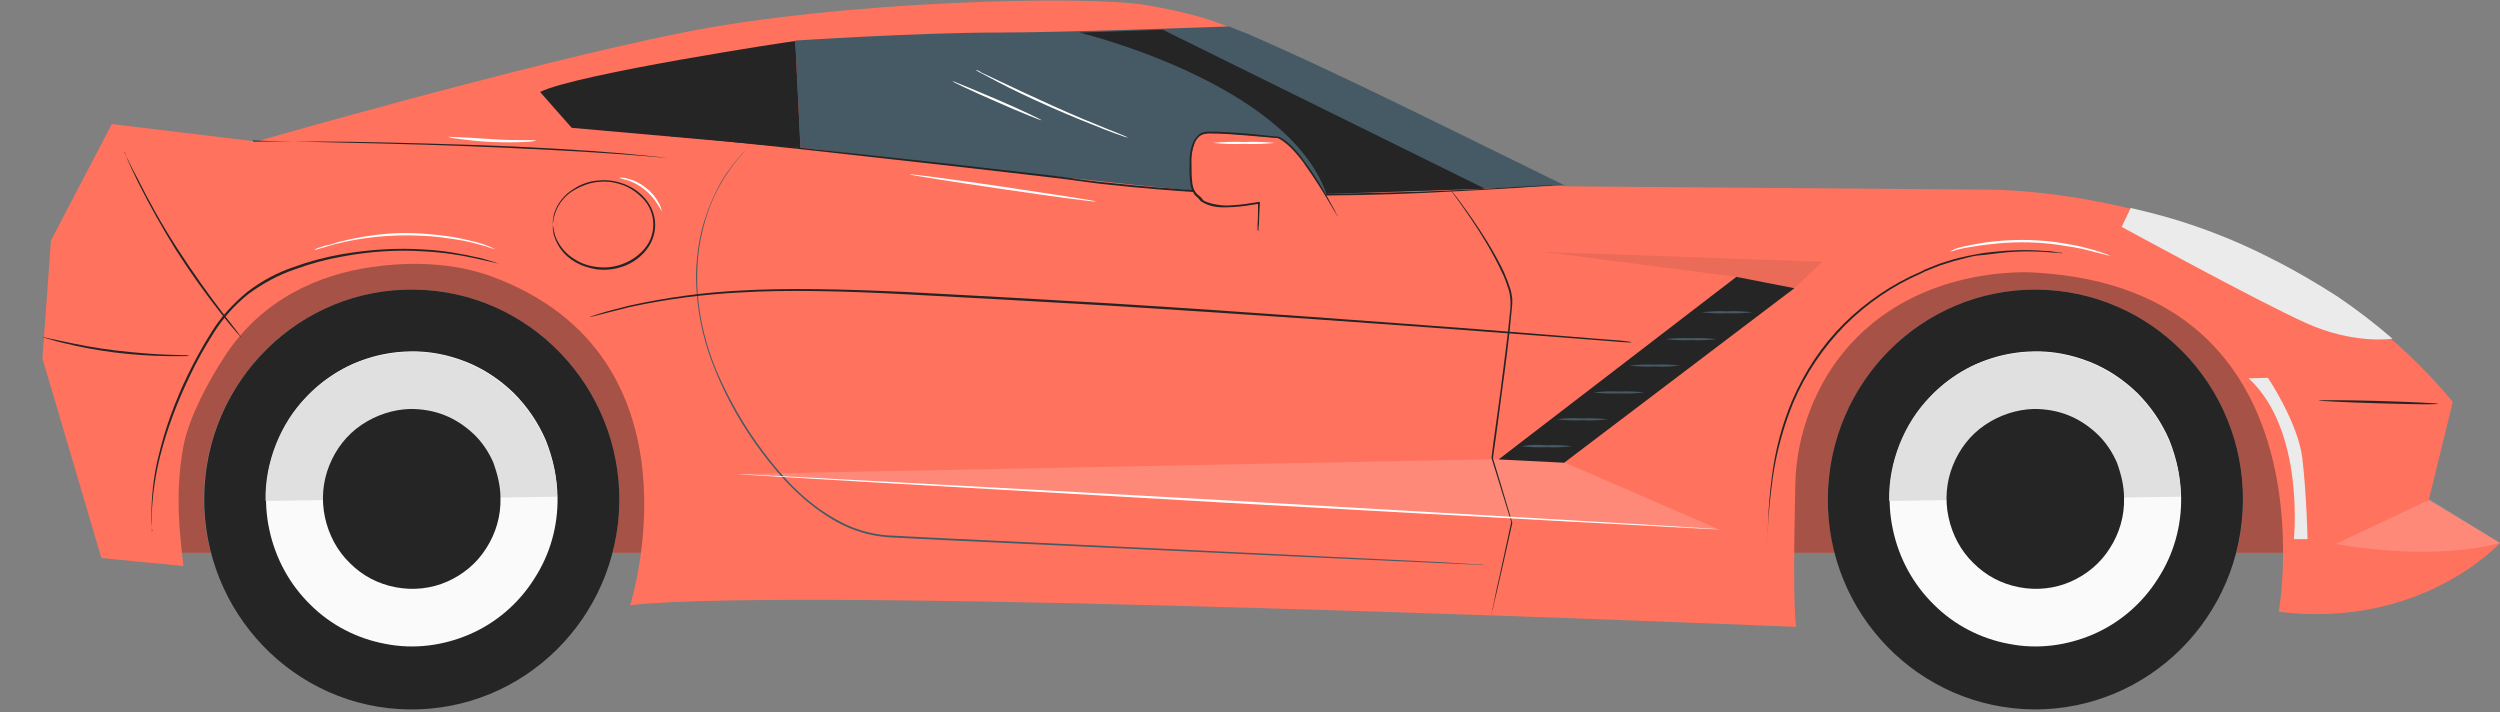 <?xml version="1.0" encoding="utf-8"?>
<!-- Generator: Adobe Illustrator 25.2.1, SVG Export Plug-In . SVG Version: 6.00 Build 0)  -->
<svg version="1.1" id="Capa_1" xmlns="http://www.w3.org/2000/svg" xmlns:xlink="http://www.w3.org/1999/xlink" x="0px" y="0px"
	 viewBox="0 0 530 151" style="enable-background:new 0 0 530 151;" xml:space="preserve">
<rect x="0" y="0" width="530" height="151" fill="#808080" stroke="none"/>
<style type="text/css">
	.st0{fill:#FF725E;}
	.st1{fill:#252525;}
	.st2{opacity:0.4;fill:#252525;enable-background:new    ;}
	.st3{fill:#455A64;}
	.st4{fill:#EBEBEB;}
	.st5{opacity:0.4;}
	.st6{opacity:0.4;fill:#FFFFFF;enable-background:new    ;}
	.st7{opacity:0.3;}
	.st8{opacity:0.3;fill:#252525;enable-background:new    ;}
	.st9{fill:#FFFFFF;}
	.st10{fill:#FAFAFA;}
	.st11{fill:#E0E0E0;}
</style>
<g>
	<path class="st0" d="M478.7,65.9c-7.4-7.5-17.4-11.7-27.8-11.7H24.6v63h20.1c-1-3.8-1.5-7.8-1.5-12C43.6,80.7,63.6,61,87.9,61.4
		c24.3,0.3,43.7,20.6,43.4,45.1c-0.1,3.7-0.6,7.3-1.4,10.7H389c-1-3.7-1.5-7.6-1.5-11.6c0.2-24.6,20-44.4,44.3-44.2
		s43.9,20.2,43.7,44.8c0,3.8-0.5,7.5-1.4,11h16.2V94C490.2,83.5,486,73.4,478.7,65.9z"/>
	<path class="st1" d="M167.9,8.7c0.1,0,0.2,0,0.2,0h0.7l2.7-0.1l9.9-0.4l14.7-0.6l8.7-0.4c1.5-0.1,3,0,4.6,0h4.7
		c12.8,0,24.4-0.6,32.8-0.9l9.9-0.5l2.7-0.2l0.7-0.1c0.1,0,0.2,0,0.2,0h-0.9l-2.7,0.1L246.9,6c-8.4,0.3-20,0.8-32.8,0.8h-4.7
		c-1.6,0-3.1-0.1-4.6,0l-8.7,0.4L181.4,8l-9.9,0.5l-2.7,0.2l-0.7,0.1L167.9,8.7z"/>
	<path class="st2" d="M478.7,65.9c-7.4-7.5-17.4-11.7-27.8-11.7H24.6v63h20.1c-1-3.8-1.5-7.8-1.5-12C43.6,80.7,63.6,61,87.9,61.4
		c24.3,0.3,43.7,20.6,43.4,45.1c-0.1,3.7-0.6,7.3-1.4,10.7H389c-1-3.7-1.5-7.6-1.5-11.6c0.2-24.6,20-44.4,44.3-44.2
		s43.9,20.2,43.7,44.8c0,3.8-0.5,7.5-1.4,11h16.2V94C490.2,83.5,486,73.4,478.7,65.9z"/>
	<path class="st0" d="M530,115.1c0,0-16.5,18.3-46.9,14.6c0,0,12.1-68.2-51.5-71.9c0,0-29.2-2.6-44.2,21.7
		c-4.3,7.1-6.7,15.3-6.8,23.6c-0.2,9.6-0.5,25.7,0.2,29.8c0,0-210.3-8.8-247.2-4.6c0,0,16.8-52.7-29.4-69.7c-7.9-2.9-17-3.2-25.3-2
		c-11.3,1.6-23.4,6.8-31.3,19c-3.4,5.2-7.5,12.8-8.7,18.9c-2,10.5-0.6,20.3,0,25.5l-17.4-1.7L9,76l1.8-25l12.9-24.7L54.3,30
		c0,0,56.7-16.3,90-23c33.4-6.8,86-8.1,98.8-5.9s17.6,4.6,23.9,7.4s64.6,31,64.6,31l89.1,0.7c0,0,60.9-1.3,99.3,45l-5.1,20.8
		L530,115.1z"/>
	<path class="st3" d="M331.7,39.3c0,0-54.9,2.4-69.4,1.8c-14.5-0.6-92.6-9.8-92.6-9.8l-1.1-22.7c0,0,25.9-1.7,43-1.7
		c14.2,0,49-1.3,49-1.3c1.1,0.5,2.3,1,3.5,1.4C284.2,15.7,306.9,27.2,331.7,39.3z"/>
	<path class="st4" d="M507.2,71.8c0,0-8.1,1.3-18.3-3.3c-10.2-4.6-39.1-20.4-39.1-20.4l1.9-4c0,0,5.2,1.1,11.2,3
		c6.5,2.1,12.8,4.7,18.8,7.8c4.8,2.4,9.4,5.1,13.9,8C499.6,65.6,503.5,68.6,507.2,71.8L507.2,71.8z"/>
	<path class="st1" d="M491.5,84.9c0,0.1,5.7,0.4,12.7,0.6s12.7,0.3,12.7,0.1c0-0.1-5.7-0.4-12.7-0.6S491.5,84.8,491.5,84.9z"/>
	<g class="st5">
		<path class="st6" d="M515.1,105.9l-19.9,9.4c0,0,19.6,3.9,34.8-0.2L515.1,105.9z"/>
	</g>
	<path class="st4" d="M480.8,80.1c0,0,6.4,9.5,7.3,17.1s1.1,17.1,1.1,17.1h-2.9c0,0,2.4-23.1-9.6-34.1L480.8,80.1L480.8,80.1z"/>
	<g class="st7">
		<path class="st8" d="M379.3,62.2l7-6.7l-59.1-2.1l40.9,5.3L379.3,62.2z"/>
	</g>
	<path class="st1" d="M374.7,115.7c0-0.1,0-0.2,0-0.3c0-0.2,0-0.5,0-0.8c0-0.7,0.1-1.7,0.1-3c0.2-3.6,0.6-7.2,1.1-10.8
		c0.8-5.3,2.3-10.6,4.3-15.5c2.6-6.1,6.3-11.6,10.9-16.3c4.6-4.6,10.1-8.4,16.1-11l1-0.5l1-0.4l2-0.8c1.4-0.4,2.7-0.9,4-1.2
		s2.5-0.7,3.8-0.9l2-0.2l1.7-0.2c3.6-0.5,7.1-0.6,10.7-0.4c1.3,0.1,2.3,0.2,2.9,0.2l0.8,0.1h0.3c-0.1,0-0.2,0-0.3-0.1l-0.8-0.1
		c-0.7-0.1-1.7-0.3-2.9-0.3c-3.6-0.3-7.2-0.2-10.8,0.2l-1.8,0.2l-1.8,0.3c-1.2,0.2-2.5,0.5-3.8,0.8s-2.6,0.8-4,1.2l-2,0.8l-1,0.4
		l-1,0.5c-6.1,2.6-11.6,6.4-16.3,11c-4.7,4.7-8.4,10.3-11,16.4c-2.1,5-3.5,10.3-4.2,15.6c-0.5,3.6-0.8,7.3-0.9,10.9
		c-0.1,1.3,0,2.3-0.1,3v0.8C374.7,115.5,374.7,115.6,374.7,115.7L374.7,115.7z"/>
	<g class="st5">
		<path class="st6" d="M364.8,112.4l-35.3-15.3l-173.3,3.4L364.8,112.4z"/>
	</g>
	<path class="st1" d="M331.6,98.1l48.8-37l-12.3-2.4l-50.4,38.7L331.6,98.1z"/>
	<path class="st1" d="M316.1,130.3c0-0.1,0.1-0.2,0.1-0.3c0.1-0.3,0.2-0.6,0.3-1c0.2-0.9,0.5-2.3,0.9-3.9c0.8-3.4,1.9-8.3,3.2-14.2
		l0,0v-0.1c-1.2-4.1-2.6-8.7-4.1-13.7v0.1c0.6-4.2,1.2-8.6,1.8-13.3c0.9-6.5,1.7-12.7,2.2-18.4l0.1-1.1c0-0.4,0-0.7,0-1.1
		c-0.1-0.7-0.2-1.4-0.4-2c-0.4-1.3-0.9-2.5-1.4-3.7c-1-2.1-2.2-4.2-3.4-6.2c-2.3-3.7-4.3-6.5-5.7-8.4c-0.7-1-1.3-1.7-1.7-2.2
		c-0.2-0.2-0.3-0.4-0.4-0.6c-0.1-0.1-0.2-0.2-0.2-0.2c0,0.1,0.1,0.1,0.1,0.2l0.4,0.6l1.6,2.2c1.4,2,3.4,4.8,5.6,8.5
		c1.2,2,2.3,4.1,3.3,6.2c0.6,1.2,1,2.4,1.4,3.6c0.4,1.3,0.5,2.7,0.4,4c-0.5,5.7-1.4,11.9-2.2,18.4c-0.6,4.6-1.3,9.1-1.8,13.3v0.1
		l4.2,13.6v-0.1c-1.3,5.9-2.3,10.8-3.1,14.2l-0.8,3.9c-0.1,0.4-0.2,0.8-0.2,1C316.1,130.1,316.1,130.2,316.1,130.3L316.1,130.3z"/>
	<path class="st1" d="M314.8,40L246.5,6.3l-17.7,0.6c0,0,44.1,10.6,52.4,34.2L314.8,40z"/>
	<path class="st1" d="M114.5,19.5l6.7,7.6l48.5,4.3l-1.1-22.7C168.6,8.6,122,15.7,114.5,19.5z"/>
	<path class="st3" d="M314.8,119.8l-0.6-0.1l-1.7-0.1l-6.7-0.4l-24.6-1.2l-81.3-3.9l-11.7-0.6c-3.8-0.3-7.5-1.4-10.8-3.3
		c-6.6-3.6-11.6-9.1-15.7-14.6c-3.9-5.2-7.2-11-9.8-17c-2.2-5.3-3.6-10.9-4-16.6c-0.2-2.5-0.1-5,0.1-7.5c0.2-2.2,0.6-4.4,1.2-6.6
		c0.9-3.5,2.3-6.8,4.1-9.8c1.2-1.9,2.5-3.7,4-5.4c0.5-0.6,0.9-1,1.2-1.3l0.4-0.4c0,0-0.2,0.1-0.4,0.4c-0.3,0.3-0.7,0.7-1.2,1.2
		c-1.5,1.7-2.9,3.5-4.1,5.4c-1.8,3.1-3.2,6.4-4.2,9.9c-0.6,2.2-1,4.4-1.2,6.6c-0.3,2.5-0.3,5-0.1,7.5c0.4,5.8,1.8,11.4,4,16.7
		c2.5,6.1,5.8,11.9,9.8,17.2c4.1,5.5,9.2,11,15.8,14.7c3.4,1.9,7.1,3,11,3.3l11.8,0.6l81.3,3.8l24.6,1.1l6.7,0.3l1.7,0.1
		L314.8,119.8z"/>
	<path class="st1" d="M117.2,47.6c0.1-0.8,0.2-1.6,0.5-2.4c0.7-2.1,2.2-3.9,4.2-5c1.4-0.8,3-1.4,4.6-1.6c1.6-0.2,3.3-0.1,4.8,0.4
		c1.9,0.5,3.5,1.6,4.9,3c1.5,1.5,2.3,3.5,2.3,5.6s-0.8,4.1-2.3,5.6c-1.3,1.4-3,2.4-4.9,3c-1.6,0.5-3.2,0.6-4.8,0.4
		c-1.6-0.2-3.2-0.7-4.6-1.6c-1.9-1.1-3.4-2.9-4.2-5C117.5,49.2,117.3,48.4,117.2,47.6c0,0.2,0,0.4,0,0.7s0,0.5,0.1,0.8
		c0,0.4,0.1,0.7,0.2,1c0.7,2.2,2.2,4.1,4.2,5.3c1.4,0.9,3.1,1.4,4.7,1.7c1.7,0.2,3.4,0.1,5-0.4c1.9-0.5,3.7-1.6,5.1-3.1
		c1.5-1.6,2.4-3.7,2.4-5.9s-0.9-4.3-2.4-5.9c-1.4-1.5-3.1-2.5-5.1-3.1c-1.6-0.5-3.3-0.6-5-0.4c-1.7,0.2-3.3,0.8-4.7,1.7
		c-2,1.2-3.5,3-4.2,5.2c-0.1,0.3-0.2,0.7-0.2,1c-0.1,0.3-0.1,0.5-0.1,0.8C117.2,47.2,117.2,47.4,117.2,47.6L117.2,47.6z"/>
	<path class="st1" d="M53.5,29.8h0.2h0.7l2.7,0.1l9.8,0.2c8.3,0.2,19.8,0.4,32.5,0.9s24.1,1.1,32.4,1.7c4.1,0.3,7.5,0.6,9.8,0.8
		l2.7,0.3l0.7,0.1c0.1,0,0.2,0,0.2,0c-0.1,0-0.2,0-0.2,0l-0.7-0.1l-2.7-0.3c-2.3-0.3-5.7-0.6-9.8-1c-8.3-0.7-19.8-1.4-32.4-1.8
		C86.7,30.3,75.3,30,66.9,30c-4.2,0-7.5,0-9.8,0h-2.7h-0.7C53.6,29.8,53.5,29.8,53.5,29.8L53.5,29.8z"/>
	<path class="st1" d="M26.4,32.2c0,0.2,0.1,0.3,0.2,0.5l0.5,1.3c0.5,1.1,1.2,2.7,2.1,4.5c2.5,5,5.2,9.8,8.1,14.5
		c3,4.7,6.2,9.2,9.6,13.5c1.3,1.7,2.4,3,3.2,3.9l0.9,1c0.1,0.1,0.2,0.2,0.3,0.3c0,0-0.1-0.1-0.3-0.4l-0.8-1.1
		c-0.7-0.9-1.8-2.3-3.1-4c-2.6-3.4-6-8.1-9.5-13.5s-6.3-10.6-8.2-14.4c-1-1.9-1.8-3.4-2.3-4.5l-0.6-1.2
		C26.6,32.4,26.5,32.3,26.4,32.2L26.4,32.2z"/>
	<path class="st1" d="M32.2,112.9c0-0.1,0-0.2,0-0.3v-0.9c0-0.7,0-1.8,0-3.3c0.2-4,0.8-8,1.8-11.9c1.5-5.8,3.6-11.3,6.2-16.7
		c1.5-3.2,3.2-6.2,5.1-9.2c2-3.2,4.5-6,7.4-8.3c3-2.2,6.3-4,9.8-5.2c3.3-1.2,6.6-2.1,10-2.7c5.8-1.1,11.7-1.5,17.5-1.1
		c4,0.2,7.9,0.8,11.8,1.7l1.8,0.4l1.3,0.3l0.8,0.2c0.1,0,0.2,0,0.3,0.1c-0.1,0-0.2-0.1-0.3-0.1l-0.8-0.3l-1.3-0.4l-1.8-0.5
		c-3.9-0.9-7.8-1.6-11.8-1.8c-5.9-0.4-11.8,0-17.6,1c-3.4,0.6-6.8,1.5-10.1,2.7c-3.6,1.2-6.9,3-9.9,5.3c-2.9,2.4-5.5,5.2-7.5,8.4
		c-1.9,3-3.6,6.1-5.1,9.2c-2.6,5.4-4.7,11-6.1,16.8c-1,3.9-1.5,7.9-1.6,12c0,1.4,0,2.5,0.1,3.3c0,0.4,0,0.6,0.1,0.8
		C32.2,112.7,32.2,112.8,32.2,112.9L32.2,112.9z"/>
	<path class="st1" d="M8.9,71.4c0.4,0.2,0.8,0.3,1.2,0.4c0.8,0.2,1.9,0.6,3.3,0.9c7.3,1.8,14.7,2.7,22.2,2.8c1.4,0,2.6,0,3.4,0
		c0.4,0,0.8,0,1.2-0.1c-0.4-0.1-0.8-0.1-1.2-0.1l-3.4-0.1c-2.9-0.1-6.8-0.4-11.1-0.9s-8.2-1.3-11-1.9l-3.3-0.7
		C9.8,71.6,9.3,71.5,8.9,71.4L8.9,71.4z"/>
	<path class="st1" d="M345.8,72.5c0,0-0.2,0-0.6-0.1l-1.7-0.2l-6.4-0.5l-23.7-1.9c-20-1.5-47.6-3.6-78.2-5.5
		c-15.3-0.9-29.8-1.7-43.1-2.4c-13.2-0.6-25.2-0.9-35.2-0.3c-7.9,0.4-15.8,1.5-23.5,3.2c-2.7,0.7-4.8,1.2-6.3,1.7l-1.6,0.5l-0.5,0.2
		c0,0,0.2,0,0.6-0.1l1.6-0.4c1.4-0.4,3.6-0.9,6.3-1.6c7.8-1.7,15.6-2.7,23.5-3.1c10-0.6,22-0.3,35.2,0.4s27.8,1.5,43.1,2.4
		c30.5,1.9,58.2,3.9,78.2,5.4l23.7,1.8l6.4,0.5l1.7,0.1h0.5V72.5z"/>
	<path class="st1" d="M142.1,28.9c0.6,0,1.3,0,1.9,0.1c1.3,0.1,3.1,0.3,5.5,0.5c4.7,0.5,11.6,1.2,20,2.1l29.7,3.3l17.5,2L226,38
		c3.1,0.4,6.3,0.9,9.5,1.2c6.5,0.7,12.8,1.2,18.9,1.6l9,0.6l2.2,0.1h6.4c11.3,0,21.4-0.2,29.9-0.6c8.5-0.4,15.4-0.8,20.1-1.1
		l5.5-0.4l1.4-0.1l0.5-0.1c0,0-0.2,0-0.5,0l-1.4,0.1l-5.5,0.3c-4.8,0.3-11.6,0.7-20.1,1s-18.6,0.5-29.9,0.5h-6.4l-2.2-0.1l-9-0.6
		c-6.1-0.4-12.4-0.9-18.9-1.6c-3.2-0.3-6.4-0.7-9.5-1.2c-3.1-0.4-6.3-0.8-9.3-1.1l-17.5-2c-11.2-1.2-21.2-2.3-29.7-3.2
		c-8.5-0.9-15.3-1.5-20.1-1.9C144.7,28.9,142.1,28.7,142.1,28.9z"/>
	<path class="st0" d="M283.7,46.1c0,0-7.3-14.3-12.5-16.8c0,0-13.8-1.5-15.9-1s-2.8,3.8-2.8,5.9c0,2.1-0.3,5.9,1.3,7.2
		s0.3,1.2,3.4,2c3.1,0.8,9.7-0.4,9.7-0.4l-0.2,6.1c0,0,7.3,3.8,12,2.6c1.3-0.3,2.5-1,3.4-2C283.1,48.7,283.6,47.4,283.7,46.1z"/>
	<path class="st1" d="M266.7,49.1c0-0.1,0.1-0.3,0.1-0.4c0-0.3,0-0.7,0.1-1.2c0-1.1,0.1-2.6,0.2-4.5v-0.2h-0.2
		c-1.8,0.3-3.7,0.6-5.5,0.7c-1.1,0.1-2.2,0.1-3.3-0.1c-0.6-0.1-1.2-0.2-1.7-0.4c-0.6-0.2-1.2-0.3-1.5-0.8c-0.2-0.3-0.4-0.5-0.7-0.7
		c-0.2-0.2-0.5-0.4-0.7-0.7c-0.4-0.5-0.6-1.2-0.7-1.8c-0.2-1.4-0.2-2.8-0.2-4.2c-0.1-1.5,0.1-2.9,0.6-4.3c0.2-0.7,0.7-1.3,1.2-1.7
		c0.6-0.4,1.3-0.5,2.1-0.5c2.6,0,5.1,0.2,7.6,0.4c2.4,0.2,4.8,0.4,7,0.6H271c1.3,0.7,2.4,1.7,3.4,2.8c0.9,1,1.8,2.1,2.5,3.2
		c1.5,2.1,2.7,4,3.7,5.6s1.7,2.9,2.2,3.7l0.6,1c0.1,0.1,0.1,0.2,0.2,0.3c0-0.1-0.1-0.3-0.2-0.4l-0.5-1c-0.5-0.9-1.2-2.2-2.1-3.8
		s-2.1-3.5-3.6-5.6c-0.8-1.1-1.6-2.2-2.5-3.2c-1-1.2-2.2-2.2-3.5-2.9h-0.1c-2.2-0.2-4.5-0.5-7-0.7s-5-0.4-7.6-0.4
		c-0.4,0-0.8,0-1.2,0.1s-0.8,0.2-1.1,0.5c-0.6,0.5-1.1,1.2-1.4,2c-0.5,1.4-0.7,2.9-0.6,4.4c-0.1,1.4,0,2.8,0.2,4.3
		c0.1,0.7,0.4,1.4,0.8,2c0.2,0.3,0.5,0.5,0.7,0.7s0.4,0.4,0.6,0.7c2.3,1.6,4.8,1.4,6.9,1.3c1.9-0.1,3.7-0.4,5.5-0.7l-0.2-0.1
		c0,1.9,0,3.4-0.1,4.5c0,0.5,0,0.9,0,1.2C266.7,48.8,266.7,48.9,266.7,49.1z"/>
	<path class="st3" d="M360.7,66.2c1.8,0.2,3.6,0.3,5.4,0.2c1.8,0.1,3.6,0,5.4-0.2c-1.8-0.2-3.6-0.3-5.4-0.2
		C364.3,65.9,362.5,66,360.7,66.2L360.7,66.2z"/>
	<path class="st3" d="M353.1,71.9c1.8,0.2,3.6,0.3,5.4,0.2c1.8,0.1,3.6,0,5.4-0.2c-1.8-0.2-3.6-0.3-5.4-0.2
		C356.6,71.6,354.8,71.7,353.1,71.9L353.1,71.9z"/>
	<path class="st3" d="M345.4,77.5c1.8,0.2,3.6,0.3,5.4,0.2c1.8,0.1,3.6,0,5.4-0.2c-1.8-0.2-3.6-0.3-5.4-0.2
		C349,77.2,347.2,77.3,345.4,77.5L345.4,77.5z"/>
	<path class="st3" d="M337.8,83.2c1.8,0.2,3.6,0.3,5.4,0.2c1.8,0.1,3.6,0,5.4-0.2c-1.8-0.2-3.6-0.3-5.4-0.2
		C341.3,82.9,339.6,83,337.8,83.2L337.8,83.2z"/>
	<path class="st3" d="M330.1,88.9c1.8,0.2,3.6,0.3,5.4,0.2c1.8,0.1,3.6,0,5.4-0.2c-1.8-0.2-3.6-0.3-5.4-0.2
		C333.7,88.6,331.9,88.6,330.1,88.9L330.1,88.9z"/>
	<path class="st3" d="M322.5,94.6c1.8,0.2,3.6,0.3,5.4,0.2c1.8,0.1,3.6,0,5.4-0.2c-1.8-0.2-3.6-0.3-5.4-0.2
		C326.1,94.2,324.3,94.3,322.5,94.6L322.5,94.6z"/>
	<path class="st9" d="M257.1,30.3c2.2,0.2,4.4,0.3,6.6,0.2c2.2,0.1,4.4,0,6.6-0.2c-2.2-0.2-4.4-0.3-6.6-0.2
		C261.5,30,259.3,30.1,257.1,30.3L257.1,30.3z"/>
	<path class="st9" d="M413.3,53.3c0.5,0,0.9-0.1,1.3-0.3c0.8-0.2,2.1-0.5,3.6-0.7c1.5-0.3,3.4-0.5,5.4-0.7c4.5-0.4,9-0.3,13.4,0.4
		c2,0.3,3.9,0.6,5.4,1s2.8,0.7,3.6,0.9c0.4,0.1,0.9,0.3,1.3,0.3c-0.4-0.2-0.8-0.4-1.3-0.5c-0.8-0.3-2-0.7-3.6-1.1
		c-1.8-0.5-3.6-0.8-5.4-1.1c-4.5-0.7-9-0.8-13.5-0.4c-2.1,0.2-3.9,0.5-5.5,0.8s-2.8,0.6-3.6,0.9C414.1,53,413.7,53.2,413.3,53.3
		L413.3,53.3z"/>
	<path class="st9" d="M156.2,100.5c0,0.1,46.6,2.8,104.1,6.1c57.5,3.2,104.1,5.7,104.1,5.6s-46.6-2.8-104.1-6.1
		C202.8,102.9,156.2,100.4,156.2,100.5z"/>
	<path class="st9" d="M66.6,53c0.5-0.1,1-0.2,1.5-0.4c0.5-0.1,1.1-0.3,1.7-0.5c0.7-0.2,1.4-0.4,2.3-0.6c1.7-0.4,3.8-0.8,6.1-1.1
		c2.5-0.3,5-0.5,7.6-0.5c2.5,0,5.1,0.1,7.6,0.4c2.3,0.3,4.4,0.6,6.1,1c0.9,0.2,1.6,0.4,2.3,0.6c0.7,0.2,1.3,0.3,1.7,0.5
		c0.5,0.2,1,0.3,1.5,0.4c-0.5-0.2-1-0.4-1.4-0.6c-0.5-0.2-1-0.4-1.7-0.6s-1.4-0.4-2.3-0.6c-2-0.5-4.1-0.9-6.1-1.1
		c-2.5-0.3-5.1-0.5-7.6-0.5s-5.1,0.2-7.6,0.6c-2.1,0.3-4.1,0.7-6.1,1.2c-0.9,0.2-1.6,0.5-2.3,0.7C69,52,68.5,52.2,68,52.4
		C67.5,52.5,67,52.7,66.6,53z"/>
	<path class="st9" d="M131.3,37.7c0,0.1,0.7,0.2,1.7,0.5c2.7,0.9,4.9,2.7,6.4,5.1c0.3,0.5,0.6,1,0.9,1.5c-0.1-0.6-0.3-1.2-0.6-1.7
		c-0.7-1.3-1.6-2.4-2.8-3.3c-1.1-0.9-2.4-1.6-3.8-1.9C132.6,37.7,131.9,37.6,131.3,37.7L131.3,37.7z"/>
	<path class="st9" d="M94.9,29c0.9,0.3,1.8,0.4,2.7,0.5c1.7,0.2,4.1,0.5,6.7,0.6s5,0.1,6.7,0c0.9,0,1.9-0.1,2.8-0.3
		c-0.9-0.1-1.9-0.1-2.8-0.1c-1.7,0-4.1,0-6.7-0.2s-5-0.3-6.7-0.4C96.7,29.1,95.8,29,94.9,29L94.9,29z"/>
	<path class="st9" d="M192.9,37c0,0.1,8.8,1.5,19.7,3.1s19.7,2.8,19.7,2.6c0.1-0.1-8.8-1.5-19.6-3.1C201.7,38,192.9,36.8,192.9,37z"
		/>
	<path class="st9" d="M201.9,17.2c-0.1,0.1,4.1,2.1,9.4,4.4c5.2,2.3,9.5,4,9.5,3.9c0.1-0.1-4.1-2.1-9.4-4.4
		C206.2,18.9,201.9,17.1,201.9,17.2z"/>
	<path class="st9" d="M206.8,14.8c0.4,0.3,0.8,0.5,1.2,0.7c0.8,0.4,1.9,1,3.4,1.8c2.8,1.5,6.8,3.4,11.3,5.4s8.6,3.6,11.6,4.8
		c1.5,0.6,2.7,1,3.6,1.3c0.4,0.2,0.9,0.3,1.3,0.4c-0.4-0.2-0.8-0.4-1.3-0.6l-3.5-1.4c-3-1.2-7.1-2.9-11.5-4.9s-8.5-3.9-11.4-5.3
		l-3.4-1.6C207.7,15.1,207.3,14.9,206.8,14.8L206.8,14.8z"/>
</g>
<g>
	<g>
		<path class="st1" d="M86.7,150.4c-24.3-0.3-43.7-20.6-43.4-45.1C43.6,80.7,63.6,61,87.9,61.4c24.3,0.3,43.7,20.6,43.4,45.1
			C130.9,131.1,111,150.7,86.7,150.4z"/>
		<path class="st10" d="M118.2,105.4c0.1,6.2-1.6,12.2-5,17.4c-3.3,5.2-8.1,9.3-13.7,11.7s-11.8,3.2-17.8,2c-6-1.1-11.6-4-15.9-8.3
			c-4.4-4.3-7.4-9.8-8.7-15.9c-1.3-6-0.8-12.3,1.5-18.1c2.3-5.7,6.1-10.7,11.2-14.2c5-3.5,11-5.4,17.1-5.5c4.1-0.1,8.1,0.7,11.9,2.2
			s7.2,3.8,10.1,6.6c2.9,2.9,5.2,6.3,6.8,10C117.3,97.3,118.1,101.3,118.2,105.4L118.2,105.4z"/>
		<path class="st11" d="M86.8,74.6c4.1-0.1,8.1,0.7,11.9,2.2s7.2,3.8,10.1,6.6s5.2,6.3,6.8,10c1.6,3.8,2.5,7.8,2.5,11.9l-61.8,0.9
			c-0.1-4.1,0.7-8.2,2.2-12s3.7-7.3,6.6-10.2c2.8-2.9,6.2-5.3,9.9-6.9C78.8,75.6,82.8,74.7,86.8,74.6L86.8,74.6z"/>
		<path class="st1" d="M106.1,105.6c0.1,3.8-1,7.5-3,10.6c-2,3.2-4.9,5.6-8.3,7.1s-7.2,1.9-10.9,1.2c-3.7-0.7-7-2.4-9.7-5.1
			c-2.7-2.6-4.5-6-5.3-9.7s-0.5-7.5,0.9-11s3.7-6.5,6.8-8.6c3.1-2.1,6.7-3.3,10.4-3.4c2.5,0,4.9,0.4,7.2,1.3c2.3,0.9,4.4,2.3,6.2,4
			c1.8,1.7,3.2,3.8,4.2,6.1C105.5,100.6,106.1,103.1,106.1,105.6L106.1,105.6z"/>
	</g>
	<g>
		<path class="st1" d="M431.2,150.4c-24.3-0.2-43.9-20.2-43.7-44.8c0.2-24.6,20-44.4,44.3-44.2s43.9,20.2,43.7,44.8
			C475.3,130.8,455.5,150.5,431.2,150.4z"/>
		<path class="st10" d="M462.4,105.4c0.1,6.2-1.6,12.2-5,17.4c-3.3,5.2-8.1,9.3-13.7,11.7s-11.8,3.2-17.8,2c-6-1.1-11.6-4-15.9-8.3
			c-4.4-4.3-7.4-9.8-8.7-15.9c-1.3-6-0.8-12.3,1.5-18.1c2.3-5.7,6.1-10.7,11.2-14.2c5-3.5,11-5.4,17.1-5.5c4.1-0.1,8.1,0.7,11.9,2.2
			s7.2,3.8,10.1,6.6c2.9,2.9,5.2,6.3,6.8,10C461.5,97.3,462.3,101.3,462.4,105.4L462.4,105.4z"/>
		<path class="st11" d="M431,74.6c4.1-0.1,8.1,0.7,11.9,2.2s7.2,3.8,10.1,6.6c2.9,2.9,5.2,6.3,6.8,10c1.6,3.8,2.5,7.8,2.5,11.9
			l-61.8,0.9c-0.1-4.1,0.7-8.2,2.2-12s3.7-7.3,6.6-10.2c2.8-2.9,6.2-5.3,9.9-6.9C423,75.6,427,74.7,431,74.6L431,74.6z"/>
		<path class="st1" d="M450.3,105.6c0.1,3.8-1,7.5-3,10.6c-2,3.2-4.9,5.6-8.3,7.1s-7.2,1.9-10.9,1.2c-3.7-0.7-7-2.4-9.7-5.1
			c-2.7-2.6-4.5-6-5.3-9.7s-0.5-7.5,0.9-11s3.7-6.5,6.8-8.6c3.1-2.1,6.7-3.3,10.4-3.4c2.5,0,4.9,0.4,7.2,1.3c2.3,0.9,4.4,2.3,6.2,4
			c1.8,1.7,3.2,3.8,4.2,6.1C449.7,100.6,450.3,103.1,450.3,105.6z"/>
	</g>
</g>
</svg>

